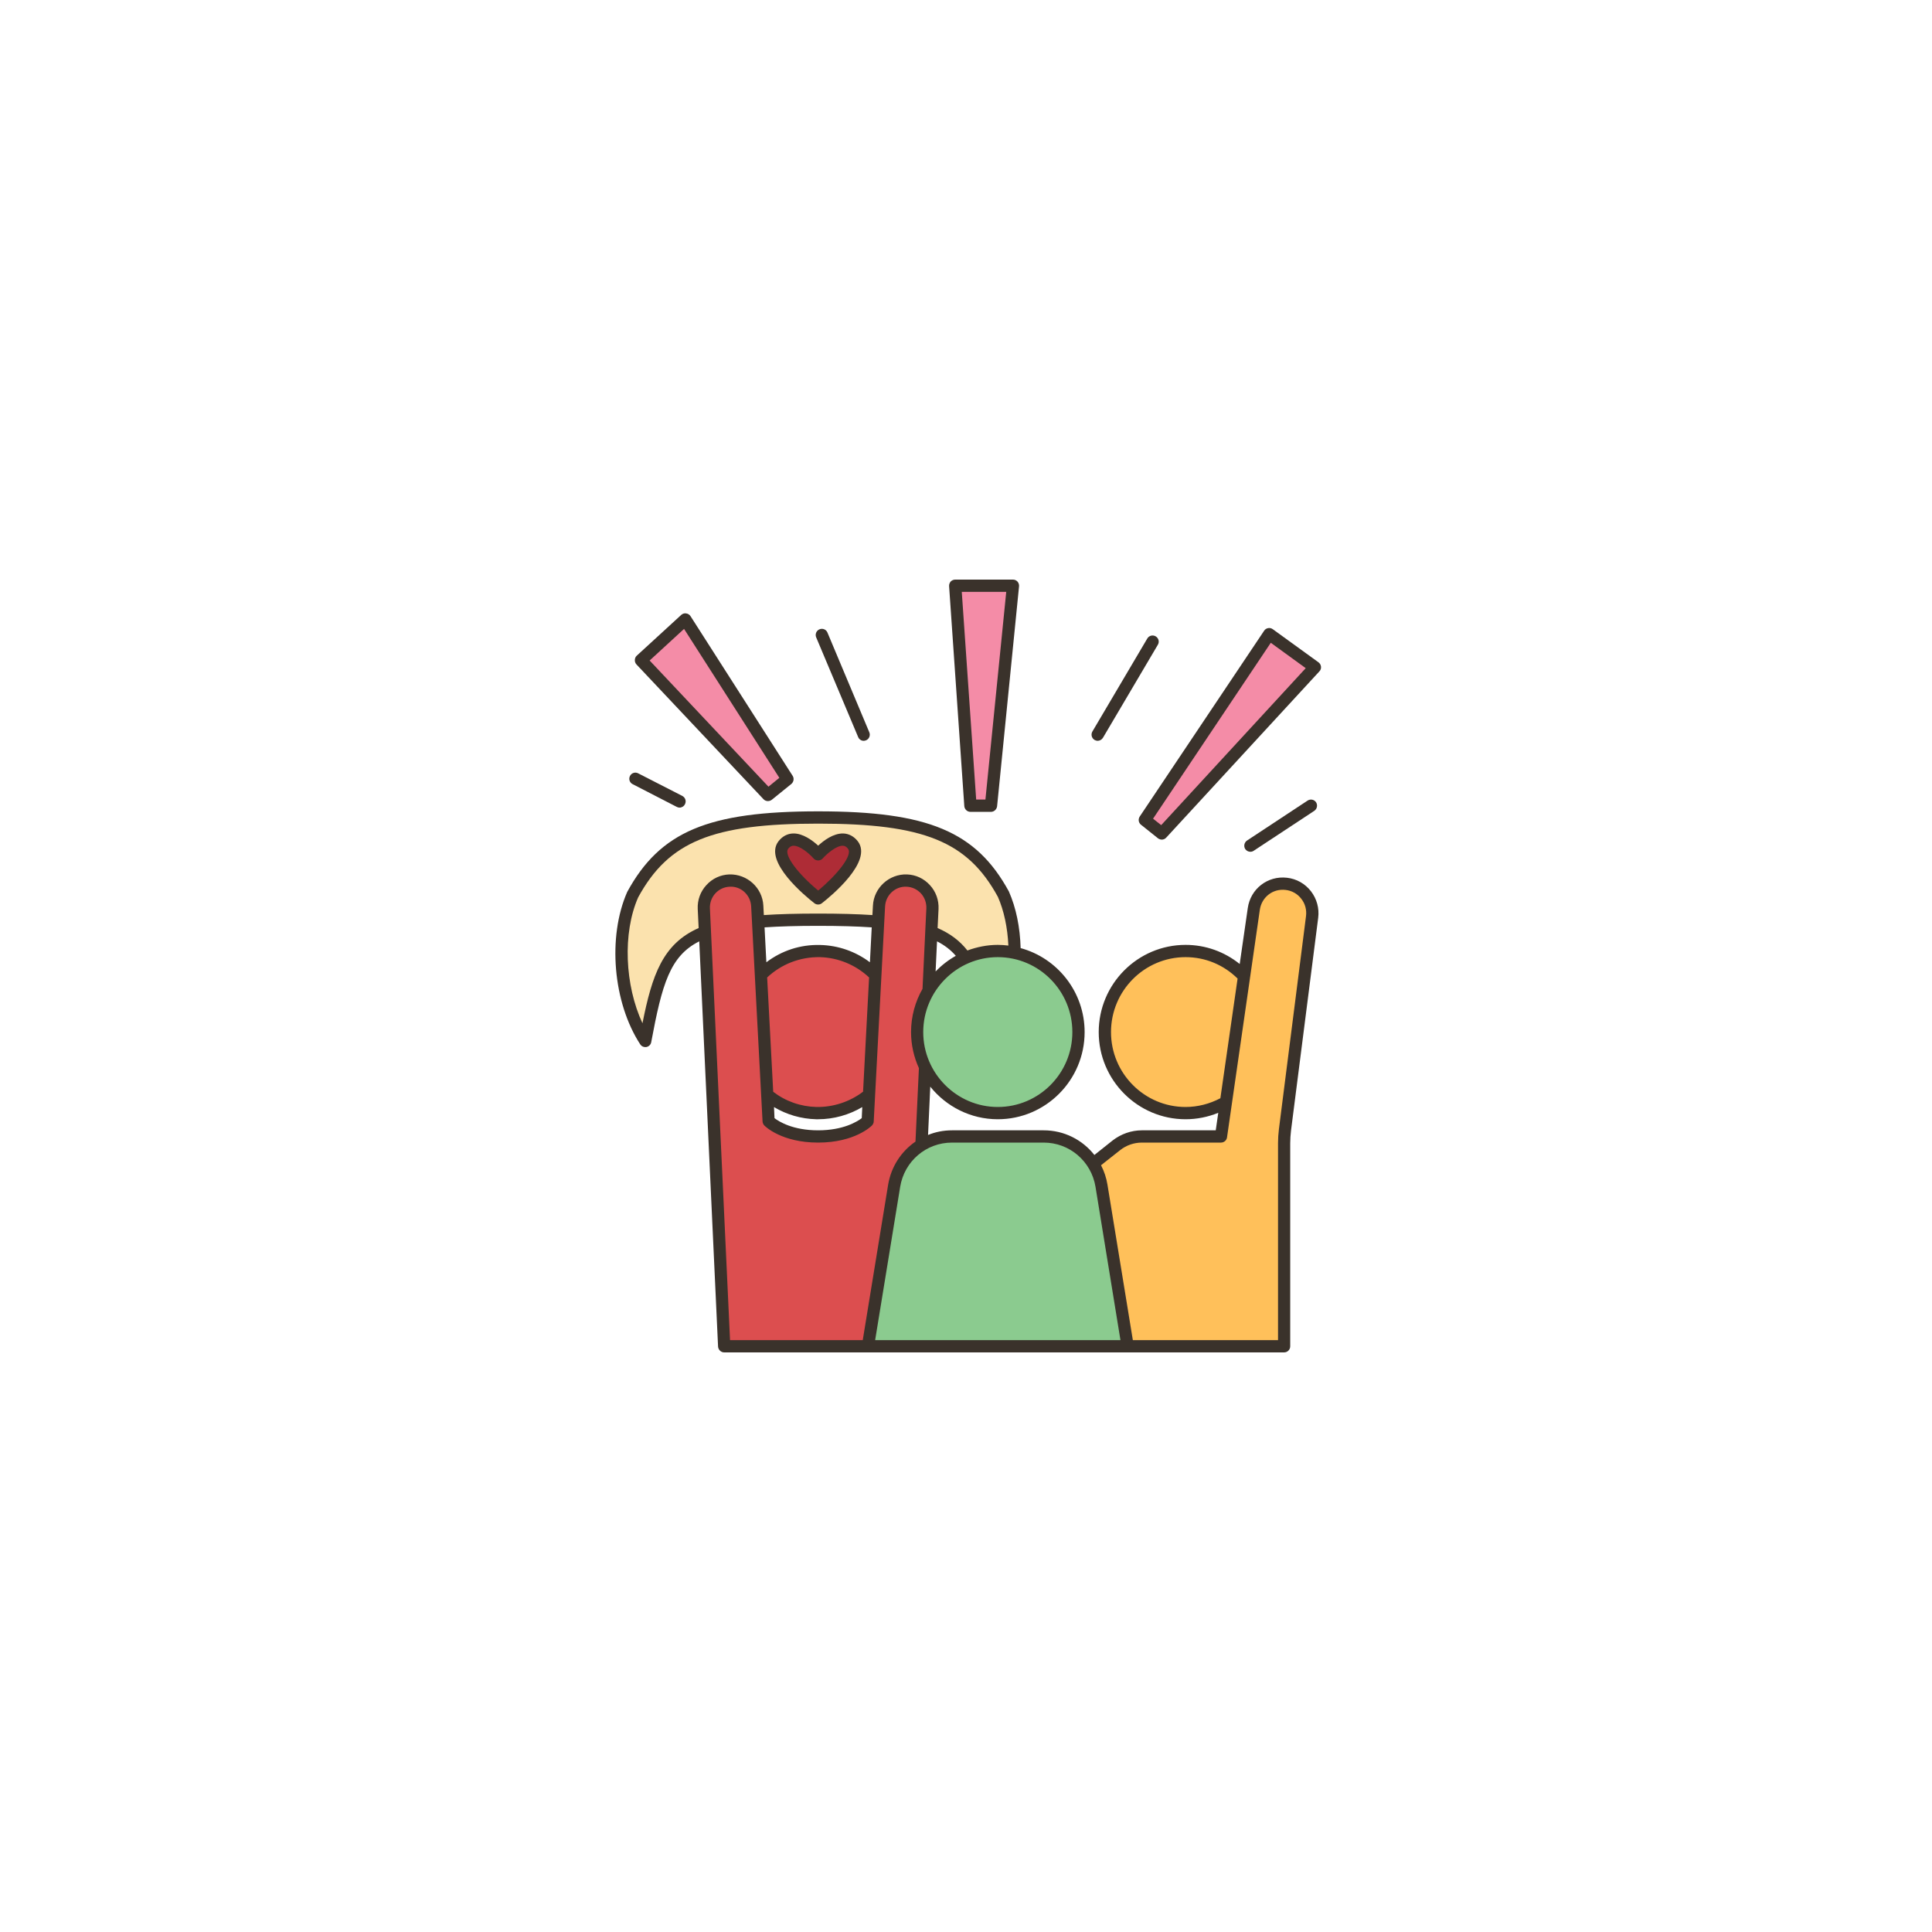 <svg xmlns="http://www.w3.org/2000/svg" xmlns:xlink="http://www.w3.org/1999/xlink" width="100" zoomAndPan="magnify" viewBox="0 0 75 75" height="100" preserveAspectRatio="xMidYMid meet" version="1.0"><defs><clipPath id="b52a42f22c"><path d="M 24 31 L 51 31 L 51 52.5 L 24 52.5 Z M 24 31 " clip-rule="nonzero"/></clipPath><clipPath id="6a70f3bb9c"><path d="M 37 22.5 L 40 22.5 L 40 32 L 37 32 Z M 37 22.5 " clip-rule="nonzero"/></clipPath><clipPath id="f07491a342"><path d="M 44 24 L 51.312 24 L 51.312 33 L 44 33 Z M 44 24 " clip-rule="nonzero"/></clipPath><clipPath id="4d2bb72dd4"><path d="M 42 34 L 51 34 L 51 52.5 L 42 52.5 Z M 42 34 " clip-rule="nonzero"/></clipPath><clipPath id="9a4d107e46"><path d="M 33 44 L 44 44 L 44 52.5 L 33 52.5 Z M 33 44 " clip-rule="nonzero"/></clipPath><clipPath id="20a68f8021"><path d="M 27 34 L 37 34 L 37 52.5 L 27 52.5 Z M 27 34 " clip-rule="nonzero"/></clipPath><clipPath id="7dd992fb2f"><path d="M 23.562 31 L 51.312 31 L 51.312 52.5 L 23.562 52.5 Z M 23.562 31 " clip-rule="nonzero"/></clipPath><clipPath id="0eb0a0e439"><path d="M 36 22.5 L 40 22.5 L 40 32 L 36 32 Z M 36 22.5 " clip-rule="nonzero"/></clipPath><clipPath id="d036a35b28"><path d="M 44 24 L 51.312 24 L 51.312 33 L 44 33 Z M 44 24 " clip-rule="nonzero"/></clipPath><clipPath id="fd5a57051e"><path d="M 48 31 L 51.312 31 L 51.312 34 L 48 34 Z M 48 31 " clip-rule="nonzero"/></clipPath></defs><g clip-path="url(#b52a42f22c)"><path fill="#f48ca7" d="M 49.934 34.309 C 49.891 34.305 49.848 34.301 49.805 34.301 C 49.242 34.301 48.754 34.715 48.672 35.285 L 48.293 37.898 C 47.723 37.297 46.914 36.918 46.023 36.918 C 44.293 36.918 42.891 38.328 42.891 40.062 C 42.891 41.801 44.293 43.211 46.023 43.211 C 46.594 43.211 47.133 43.059 47.59 42.789 L 47.398 44.117 L 44.328 44.117 C 43.973 44.117 43.625 44.238 43.344 44.461 L 42.434 45.176 C 42.027 44.535 41.312 44.117 40.516 44.117 L 36.957 44.117 C 36.523 44.117 36.117 44.238 35.77 44.453 L 35.91 41.422 C 36.414 42.48 37.492 43.211 38.734 43.211 C 40.465 43.211 41.867 41.801 41.867 40.062 C 41.867 38.551 40.805 37.289 39.387 36.988 C 39.387 36.16 39.238 35.363 38.957 34.723 C 37.688 32.398 35.809 31.734 31.762 31.734 C 27.711 31.734 25.832 32.398 24.566 34.723 C 23.871 36.293 23.992 38.785 25.047 40.41 C 25.496 38.008 25.832 36.773 27.363 36.184 L 28.113 52.262 L 49.848 52.262 L 49.848 44.379 C 49.848 44.203 49.859 44.031 49.883 43.859 L 50.938 35.598 C 51.016 34.961 50.566 34.383 49.934 34.309 Z M 37.473 37.188 C 36.879 37.449 36.383 37.895 36.051 38.445 L 36.152 36.184 C 36.746 36.41 37.16 36.734 37.473 37.188 Z M 29.43 35.781 C 30.086 35.727 30.855 35.703 31.762 35.703 C 32.664 35.703 33.434 35.727 34.09 35.781 L 33.98 37.848 C 33.434 37.289 32.672 36.941 31.832 36.922 C 30.938 36.898 30.121 37.258 29.539 37.848 Z M 33.684 43.52 C 33.684 43.52 33.105 44.117 31.762 44.117 C 30.414 44.117 29.836 43.52 29.836 43.52 L 29.785 42.504 C 30.305 42.93 30.965 43.191 31.688 43.211 C 32.461 43.227 33.18 42.961 33.734 42.504 Z M 33.684 43.52 " fill-opacity="1" fill-rule="nonzero"/></g><path fill="#f48ca7" d="M 30.57 30.246 L 26.605 24.047 L 24.879 25.633 L 29.809 30.863 Z M 30.57 30.246 " fill-opacity="1" fill-rule="nonzero"/><g clip-path="url(#6a70f3bb9c)"><path fill="#f48ca7" d="M 38.469 31.277 L 39.32 22.738 L 37.082 22.738 L 37.672 31.277 Z M 38.469 31.277 " fill-opacity="1" fill-rule="nonzero"/></g><g clip-path="url(#f07491a342)"><path fill="#f48ca7" d="M 51.047 25.902 L 49.27 24.617 L 44.441 31.828 L 45.102 32.355 Z M 51.047 25.902 " fill-opacity="1" fill-rule="nonzero"/></g><g clip-path="url(#4d2bb72dd4)"><path fill="#ffc05a" d="M 48.293 37.898 L 48.672 35.285 C 48.754 34.715 49.242 34.301 49.805 34.301 C 49.848 34.301 49.891 34.305 49.934 34.309 C 50.566 34.383 51.016 34.961 50.938 35.598 L 49.883 43.859 C 49.859 44.031 49.848 44.203 49.848 44.379 L 49.848 52.262 L 43.777 52.262 L 42.758 46.035 C 42.707 45.719 42.598 45.43 42.434 45.176 L 43.344 44.461 C 43.625 44.238 43.973 44.117 44.328 44.117 L 47.398 44.117 L 47.59 42.789 Z M 48.293 37.898 " fill-opacity="1" fill-rule="nonzero"/></g><path fill="#ffc05a" d="M 48.293 37.898 L 47.59 42.789 C 47.133 43.059 46.594 43.211 46.023 43.211 C 44.293 43.211 42.891 41.801 42.891 40.062 C 42.891 38.328 44.293 36.918 46.023 36.918 C 46.914 36.918 47.723 37.297 48.293 37.898 Z M 48.293 37.898 " fill-opacity="1" fill-rule="nonzero"/><g clip-path="url(#9a4d107e46)"><path fill="#8bcb8f" d="M 40.516 44.117 C 41.312 44.117 42.027 44.535 42.434 45.176 C 42.598 45.43 42.707 45.719 42.758 46.035 L 43.777 52.262 L 33.695 52.262 L 34.711 46.035 C 34.82 45.355 35.219 44.789 35.77 44.453 C 36.117 44.238 36.523 44.117 36.957 44.117 Z M 40.516 44.117 " fill-opacity="1" fill-rule="nonzero"/></g><path fill="#8bcb8f" d="M 39.387 36.988 C 40.805 37.289 41.867 38.551 41.867 40.062 C 41.867 41.801 40.465 43.211 38.734 43.211 C 37.492 43.211 36.414 42.48 35.91 41.422 C 35.715 41.012 35.605 40.551 35.605 40.062 C 35.605 39.473 35.77 38.918 36.051 38.449 L 36.051 38.445 C 36.383 37.895 36.879 37.449 37.473 37.188 C 37.859 37.016 38.285 36.918 38.734 36.918 C 38.957 36.918 39.176 36.941 39.387 36.988 Z M 39.387 36.988 " fill-opacity="1" fill-rule="nonzero"/><g clip-path="url(#20a68f8021)"><path fill="#dc4e4f" d="M 34.09 35.781 L 34.121 35.168 C 34.152 34.617 34.609 34.184 35.16 34.184 C 35.172 34.184 35.184 34.184 35.199 34.184 C 35.773 34.203 36.223 34.695 36.195 35.273 L 36.152 36.184 L 36.051 38.445 L 36.051 38.449 C 35.77 38.918 35.605 39.473 35.605 40.062 C 35.605 40.551 35.715 41.012 35.91 41.422 L 35.77 44.453 C 35.219 44.789 34.82 45.355 34.711 46.035 L 33.695 52.262 L 28.113 52.262 L 27.363 36.184 L 27.324 35.273 C 27.324 35.258 27.324 35.242 27.324 35.227 C 27.324 34.668 27.762 34.203 28.32 34.184 C 28.887 34.16 29.367 34.602 29.398 35.168 L 29.43 35.781 L 29.539 37.848 L 29.785 42.504 L 29.836 43.52 C 29.836 43.52 30.414 44.117 31.762 44.117 C 33.105 44.117 33.684 43.52 33.684 43.52 L 33.734 42.504 L 33.98 37.848 Z M 34.09 35.781 " fill-opacity="1" fill-rule="nonzero"/></g><path fill="#dc4e4f" d="M 33.98 37.848 L 33.734 42.504 C 33.18 42.961 32.461 43.227 31.688 43.211 C 30.965 43.191 30.305 42.93 29.785 42.504 L 29.539 37.848 C 30.121 37.258 30.938 36.898 31.832 36.922 C 32.672 36.941 33.434 37.289 33.98 37.848 Z M 33.98 37.848 " fill-opacity="1" fill-rule="nonzero"/><path fill="#ae2c36" d="M 33.113 32.809 C 33.598 33.441 31.762 34.875 31.762 34.875 C 31.762 34.875 29.922 33.441 30.41 32.809 C 30.527 32.652 30.664 32.594 30.809 32.594 C 31.262 32.594 31.762 33.168 31.762 33.168 C 31.762 33.168 32.625 32.168 33.113 32.809 Z M 33.113 32.809 " fill-opacity="1" fill-rule="nonzero"/><path fill="#fbe2ae" d="M 38.957 34.723 C 39.238 35.363 39.387 36.16 39.387 36.988 C 39.176 36.941 38.957 36.918 38.734 36.918 C 38.285 36.918 37.859 37.016 37.473 37.188 C 37.16 36.734 36.746 36.41 36.152 36.184 L 36.195 35.273 C 36.223 34.695 35.773 34.203 35.199 34.184 C 35.184 34.184 35.172 34.184 35.16 34.184 C 34.609 34.184 34.152 34.617 34.121 35.168 L 34.09 35.781 C 33.434 35.727 32.664 35.703 31.762 35.703 C 30.855 35.703 30.086 35.727 29.43 35.781 L 29.398 35.168 C 29.367 34.602 28.887 34.16 28.32 34.184 C 27.762 34.203 27.324 34.668 27.324 35.227 C 27.324 35.242 27.324 35.258 27.324 35.273 L 27.363 36.184 C 25.832 36.773 25.496 38.008 25.047 40.41 C 23.992 38.785 23.871 36.293 24.566 34.723 C 25.832 32.398 27.711 31.734 31.762 31.734 C 35.809 31.734 37.688 32.398 38.957 34.723 Z M 31.762 34.875 C 31.762 34.875 33.598 33.441 33.113 32.809 C 32.625 32.168 31.762 33.168 31.762 33.168 C 31.762 33.168 31.262 32.594 30.809 32.594 C 30.664 32.594 30.527 32.652 30.41 32.809 C 29.922 33.441 31.762 34.875 31.762 34.875 Z M 31.762 34.875 " fill-opacity="1" fill-rule="nonzero"/><g clip-path="url(#7dd992fb2f)"><path fill="#3a322b" d="M 49.961 34.074 C 49.211 33.988 48.543 34.504 48.438 35.254 L 48.125 37.422 C 47.531 36.945 46.801 36.68 46.023 36.68 C 44.164 36.68 42.652 38.199 42.652 40.066 C 42.652 41.93 44.164 43.449 46.023 43.449 C 46.461 43.449 46.891 43.363 47.293 43.199 L 47.195 43.879 L 44.328 43.879 C 43.918 43.879 43.52 44.02 43.195 44.27 L 42.484 44.836 C 42.02 44.246 41.309 43.879 40.516 43.879 L 36.957 43.879 C 36.629 43.879 36.316 43.941 36.027 44.059 L 36.113 42.184 C 36.73 42.953 37.676 43.449 38.734 43.449 C 40.594 43.449 42.105 41.93 42.105 40.066 C 42.105 38.508 41.051 37.195 39.621 36.805 C 39.598 35.996 39.445 35.242 39.164 34.605 C 37.895 32.281 36.027 31.496 31.762 31.496 C 27.492 31.496 25.625 32.281 24.348 34.625 C 23.578 36.375 23.797 38.918 24.852 40.539 C 24.895 40.609 24.969 40.648 25.051 40.648 C 25.062 40.648 25.078 40.648 25.094 40.645 C 25.191 40.625 25.266 40.551 25.281 40.453 C 25.703 38.188 26.012 37.113 27.145 36.543 L 27.875 52.273 C 27.883 52.398 27.988 52.5 28.113 52.5 L 49.848 52.5 C 49.98 52.5 50.086 52.395 50.086 52.262 L 50.086 44.379 C 50.086 44.215 50.098 44.051 50.117 43.891 L 51.172 35.629 C 51.219 35.258 51.117 34.891 50.891 34.598 C 50.66 34.301 50.332 34.117 49.961 34.074 Z M 46.023 42.973 C 44.426 42.973 43.129 41.668 43.129 40.066 C 43.129 38.461 44.426 37.156 46.023 37.156 C 46.789 37.156 47.5 37.453 48.043 37.988 L 47.375 42.633 C 46.961 42.852 46.496 42.973 46.023 42.973 Z M 40.516 44.355 C 41.516 44.355 42.363 45.078 42.527 46.07 L 43.496 52.023 L 33.973 52.023 L 34.945 46.07 C 35.109 45.078 35.953 44.355 36.957 44.355 Z M 36.375 36.543 C 36.668 36.691 36.906 36.875 37.105 37.105 C 36.816 37.266 36.551 37.473 36.32 37.711 Z M 41.629 40.066 C 41.629 41.668 40.332 42.973 38.734 42.973 C 37.141 42.973 35.84 41.668 35.84 40.066 C 35.84 38.461 37.141 37.156 38.734 37.156 C 40.332 37.156 41.629 38.461 41.629 40.066 Z M 24.941 39.723 C 24.254 38.25 24.164 36.219 24.773 34.836 C 25.957 32.668 27.652 31.973 31.762 31.973 C 35.867 31.973 37.566 32.668 38.738 34.816 C 38.973 35.348 39.113 36.008 39.145 36.707 C 39.012 36.691 38.875 36.68 38.734 36.68 C 38.32 36.68 37.922 36.762 37.555 36.898 C 37.258 36.52 36.883 36.238 36.398 36.027 L 36.434 35.285 C 36.449 34.941 36.332 34.613 36.098 34.359 C 35.867 34.105 35.551 33.957 35.207 33.945 C 34.516 33.922 33.922 34.465 33.887 35.156 L 33.867 35.523 C 33.285 35.484 32.59 35.465 31.762 35.465 C 30.93 35.465 30.238 35.484 29.652 35.523 L 29.633 35.156 C 29.598 34.465 29.008 33.926 28.312 33.945 C 27.969 33.957 27.652 34.105 27.422 34.359 C 27.188 34.613 27.07 34.941 27.086 35.285 L 27.121 36.027 C 25.727 36.641 25.312 37.855 24.941 39.723 Z M 33.77 37.355 C 33.215 36.938 32.543 36.699 31.836 36.684 C 31.07 36.664 30.348 36.902 29.75 37.355 L 29.68 36 C 30.25 35.961 30.938 35.941 31.758 35.941 C 32.582 35.941 33.27 35.961 33.84 36 Z M 33.504 42.379 C 32.984 42.777 32.336 42.984 31.695 42.973 C 31.078 42.957 30.5 42.754 30.016 42.383 L 29.781 37.945 C 30.34 37.422 31.062 37.145 31.828 37.156 C 32.543 37.176 33.219 37.457 33.738 37.945 Z M 31.684 43.449 C 31.707 43.449 31.734 43.449 31.758 43.449 C 32.367 43.449 32.957 43.281 33.473 42.977 L 33.453 43.406 C 33.277 43.539 32.742 43.879 31.758 43.879 C 30.777 43.879 30.238 43.539 30.066 43.406 L 30.047 42.977 C 30.539 43.27 31.098 43.434 31.684 43.449 Z M 27.559 35.262 C 27.551 35.047 27.625 34.84 27.77 34.68 C 27.918 34.52 28.113 34.43 28.332 34.422 C 28.77 34.398 29.137 34.746 29.16 35.184 L 29.602 43.531 C 29.605 43.59 29.629 43.645 29.668 43.688 C 29.691 43.715 30.332 44.355 31.758 44.355 C 33.188 44.355 33.828 43.715 33.852 43.688 C 33.891 43.645 33.918 43.59 33.918 43.531 L 34.359 35.184 C 34.383 34.746 34.754 34.402 35.188 34.422 C 35.406 34.43 35.602 34.523 35.75 34.68 C 35.895 34.84 35.969 35.047 35.961 35.262 L 35.812 38.387 C 35.531 38.879 35.367 39.453 35.367 40.066 C 35.367 40.562 35.477 41.035 35.672 41.465 L 35.539 44.316 C 34.988 44.695 34.594 45.289 34.477 45.992 L 33.492 52.023 L 28.34 52.023 Z M 50.699 35.566 L 49.648 43.828 C 49.625 44.012 49.613 44.195 49.613 44.379 L 49.613 52.023 L 43.977 52.023 L 42.992 45.992 C 42.949 45.723 42.863 45.469 42.742 45.234 L 43.488 44.645 C 43.727 44.457 44.023 44.355 44.328 44.355 L 47.398 44.355 C 47.516 44.355 47.617 44.27 47.633 44.152 L 48.906 35.32 C 48.977 34.828 49.41 34.488 49.906 34.547 C 50.148 34.574 50.367 34.695 50.516 34.891 C 50.668 35.082 50.73 35.324 50.699 35.566 Z M 50.699 35.566 " fill-opacity="1" fill-rule="nonzero"/></g><path fill="#3a322b" d="M 31.613 35.062 C 31.656 35.098 31.707 35.113 31.762 35.113 C 31.812 35.113 31.863 35.098 31.906 35.062 C 32.242 34.801 33.898 33.445 33.301 32.66 C 33.152 32.469 32.957 32.363 32.734 32.355 C 32.348 32.348 31.977 32.629 31.762 32.828 C 31.543 32.629 31.168 32.344 30.785 32.355 C 30.562 32.363 30.367 32.469 30.219 32.66 C 29.621 33.445 31.277 34.801 31.613 35.062 Z M 30.598 32.949 C 30.676 32.848 30.746 32.832 30.801 32.832 C 30.805 32.832 30.809 32.832 30.812 32.832 C 31.059 32.832 31.414 33.133 31.582 33.324 C 31.625 33.375 31.691 33.402 31.762 33.402 C 31.828 33.402 31.895 33.375 31.938 33.324 C 32.082 33.16 32.469 32.82 32.719 32.832 C 32.773 32.832 32.844 32.848 32.922 32.953 C 33.113 33.199 32.484 33.973 31.762 34.57 C 31.035 33.973 30.406 33.199 30.598 32.949 Z M 30.598 32.949 " fill-opacity="1" fill-rule="nonzero"/><path fill="#3a322b" d="M 29.637 31.023 C 29.684 31.074 29.746 31.098 29.809 31.098 C 29.863 31.098 29.914 31.082 29.961 31.047 L 30.719 30.434 C 30.812 30.355 30.836 30.219 30.77 30.117 L 26.805 23.918 C 26.766 23.859 26.703 23.82 26.633 23.812 C 26.566 23.801 26.496 23.824 26.445 23.871 L 24.719 25.453 C 24.672 25.496 24.645 25.559 24.645 25.621 C 24.641 25.684 24.664 25.746 24.707 25.793 Z M 26.555 24.414 L 30.254 30.195 L 29.832 30.539 L 25.219 25.641 Z M 26.555 24.414 " fill-opacity="1" fill-rule="nonzero"/><path fill="#3a322b" d="M 24.559 30.441 L 26.273 31.324 C 26.305 31.34 26.344 31.352 26.379 31.352 C 26.465 31.352 26.551 31.301 26.59 31.219 C 26.652 31.102 26.605 30.961 26.488 30.898 L 24.773 30.02 C 24.66 29.961 24.516 30.004 24.457 30.121 C 24.395 30.238 24.441 30.383 24.559 30.441 Z M 24.559 30.441 " fill-opacity="1" fill-rule="nonzero"/><path fill="#3a322b" d="M 33.312 28.609 C 33.348 28.703 33.438 28.758 33.527 28.758 C 33.559 28.758 33.59 28.75 33.621 28.738 C 33.742 28.688 33.797 28.547 33.746 28.426 L 32.121 24.555 C 32.07 24.434 31.934 24.379 31.812 24.43 C 31.691 24.48 31.633 24.621 31.684 24.742 Z M 33.312 28.609 " fill-opacity="1" fill-rule="nonzero"/><g clip-path="url(#0eb0a0e439)"><path fill="#3a322b" d="M 37.672 31.516 L 38.469 31.516 C 38.59 31.516 38.691 31.422 38.707 31.301 L 39.559 22.762 C 39.566 22.695 39.543 22.629 39.5 22.578 C 39.453 22.527 39.391 22.5 39.324 22.5 L 37.082 22.5 C 37.016 22.5 36.953 22.527 36.906 22.574 C 36.863 22.625 36.84 22.688 36.844 22.754 L 37.434 31.293 C 37.445 31.418 37.547 31.516 37.672 31.516 Z M 39.062 22.977 L 38.254 31.039 L 37.895 31.039 L 37.336 22.977 Z M 39.062 22.977 " fill-opacity="1" fill-rule="nonzero"/></g><path fill="#3a322b" d="M 42.488 28.723 C 42.527 28.746 42.57 28.758 42.609 28.758 C 42.691 28.758 42.77 28.715 42.816 28.641 L 44.949 25.027 C 45.016 24.914 44.977 24.77 44.863 24.703 C 44.754 24.637 44.605 24.672 44.539 24.785 L 42.406 28.398 C 42.34 28.512 42.379 28.656 42.488 28.723 Z M 42.488 28.723 " fill-opacity="1" fill-rule="nonzero"/><g clip-path="url(#d036a35b28)"><path fill="#3a322b" d="M 51.184 25.711 L 49.41 24.426 C 49.355 24.387 49.293 24.371 49.23 24.383 C 49.164 24.395 49.109 24.43 49.074 24.484 L 44.246 31.695 C 44.176 31.801 44.195 31.938 44.293 32.016 L 44.953 32.543 C 44.996 32.574 45.051 32.594 45.102 32.594 C 45.164 32.594 45.23 32.566 45.273 32.516 L 51.219 26.062 C 51.266 26.016 51.289 25.945 51.281 25.879 C 51.273 25.812 51.238 25.75 51.184 25.711 Z M 45.078 32.031 L 44.762 31.781 L 49.332 24.953 L 50.688 25.938 Z M 45.078 32.031 " fill-opacity="1" fill-rule="nonzero"/></g><g clip-path="url(#fd5a57051e)"><path fill="#3a322b" d="M 48.539 33.066 C 48.582 33.066 48.629 33.055 48.668 33.027 L 51.02 31.477 C 51.129 31.402 51.16 31.258 51.09 31.145 C 51.016 31.035 50.871 31.008 50.762 31.078 L 48.41 32.629 C 48.301 32.703 48.27 32.848 48.34 32.961 C 48.387 33.027 48.461 33.066 48.539 33.066 Z M 48.539 33.066 " fill-opacity="1" fill-rule="nonzero"/></g></svg>
